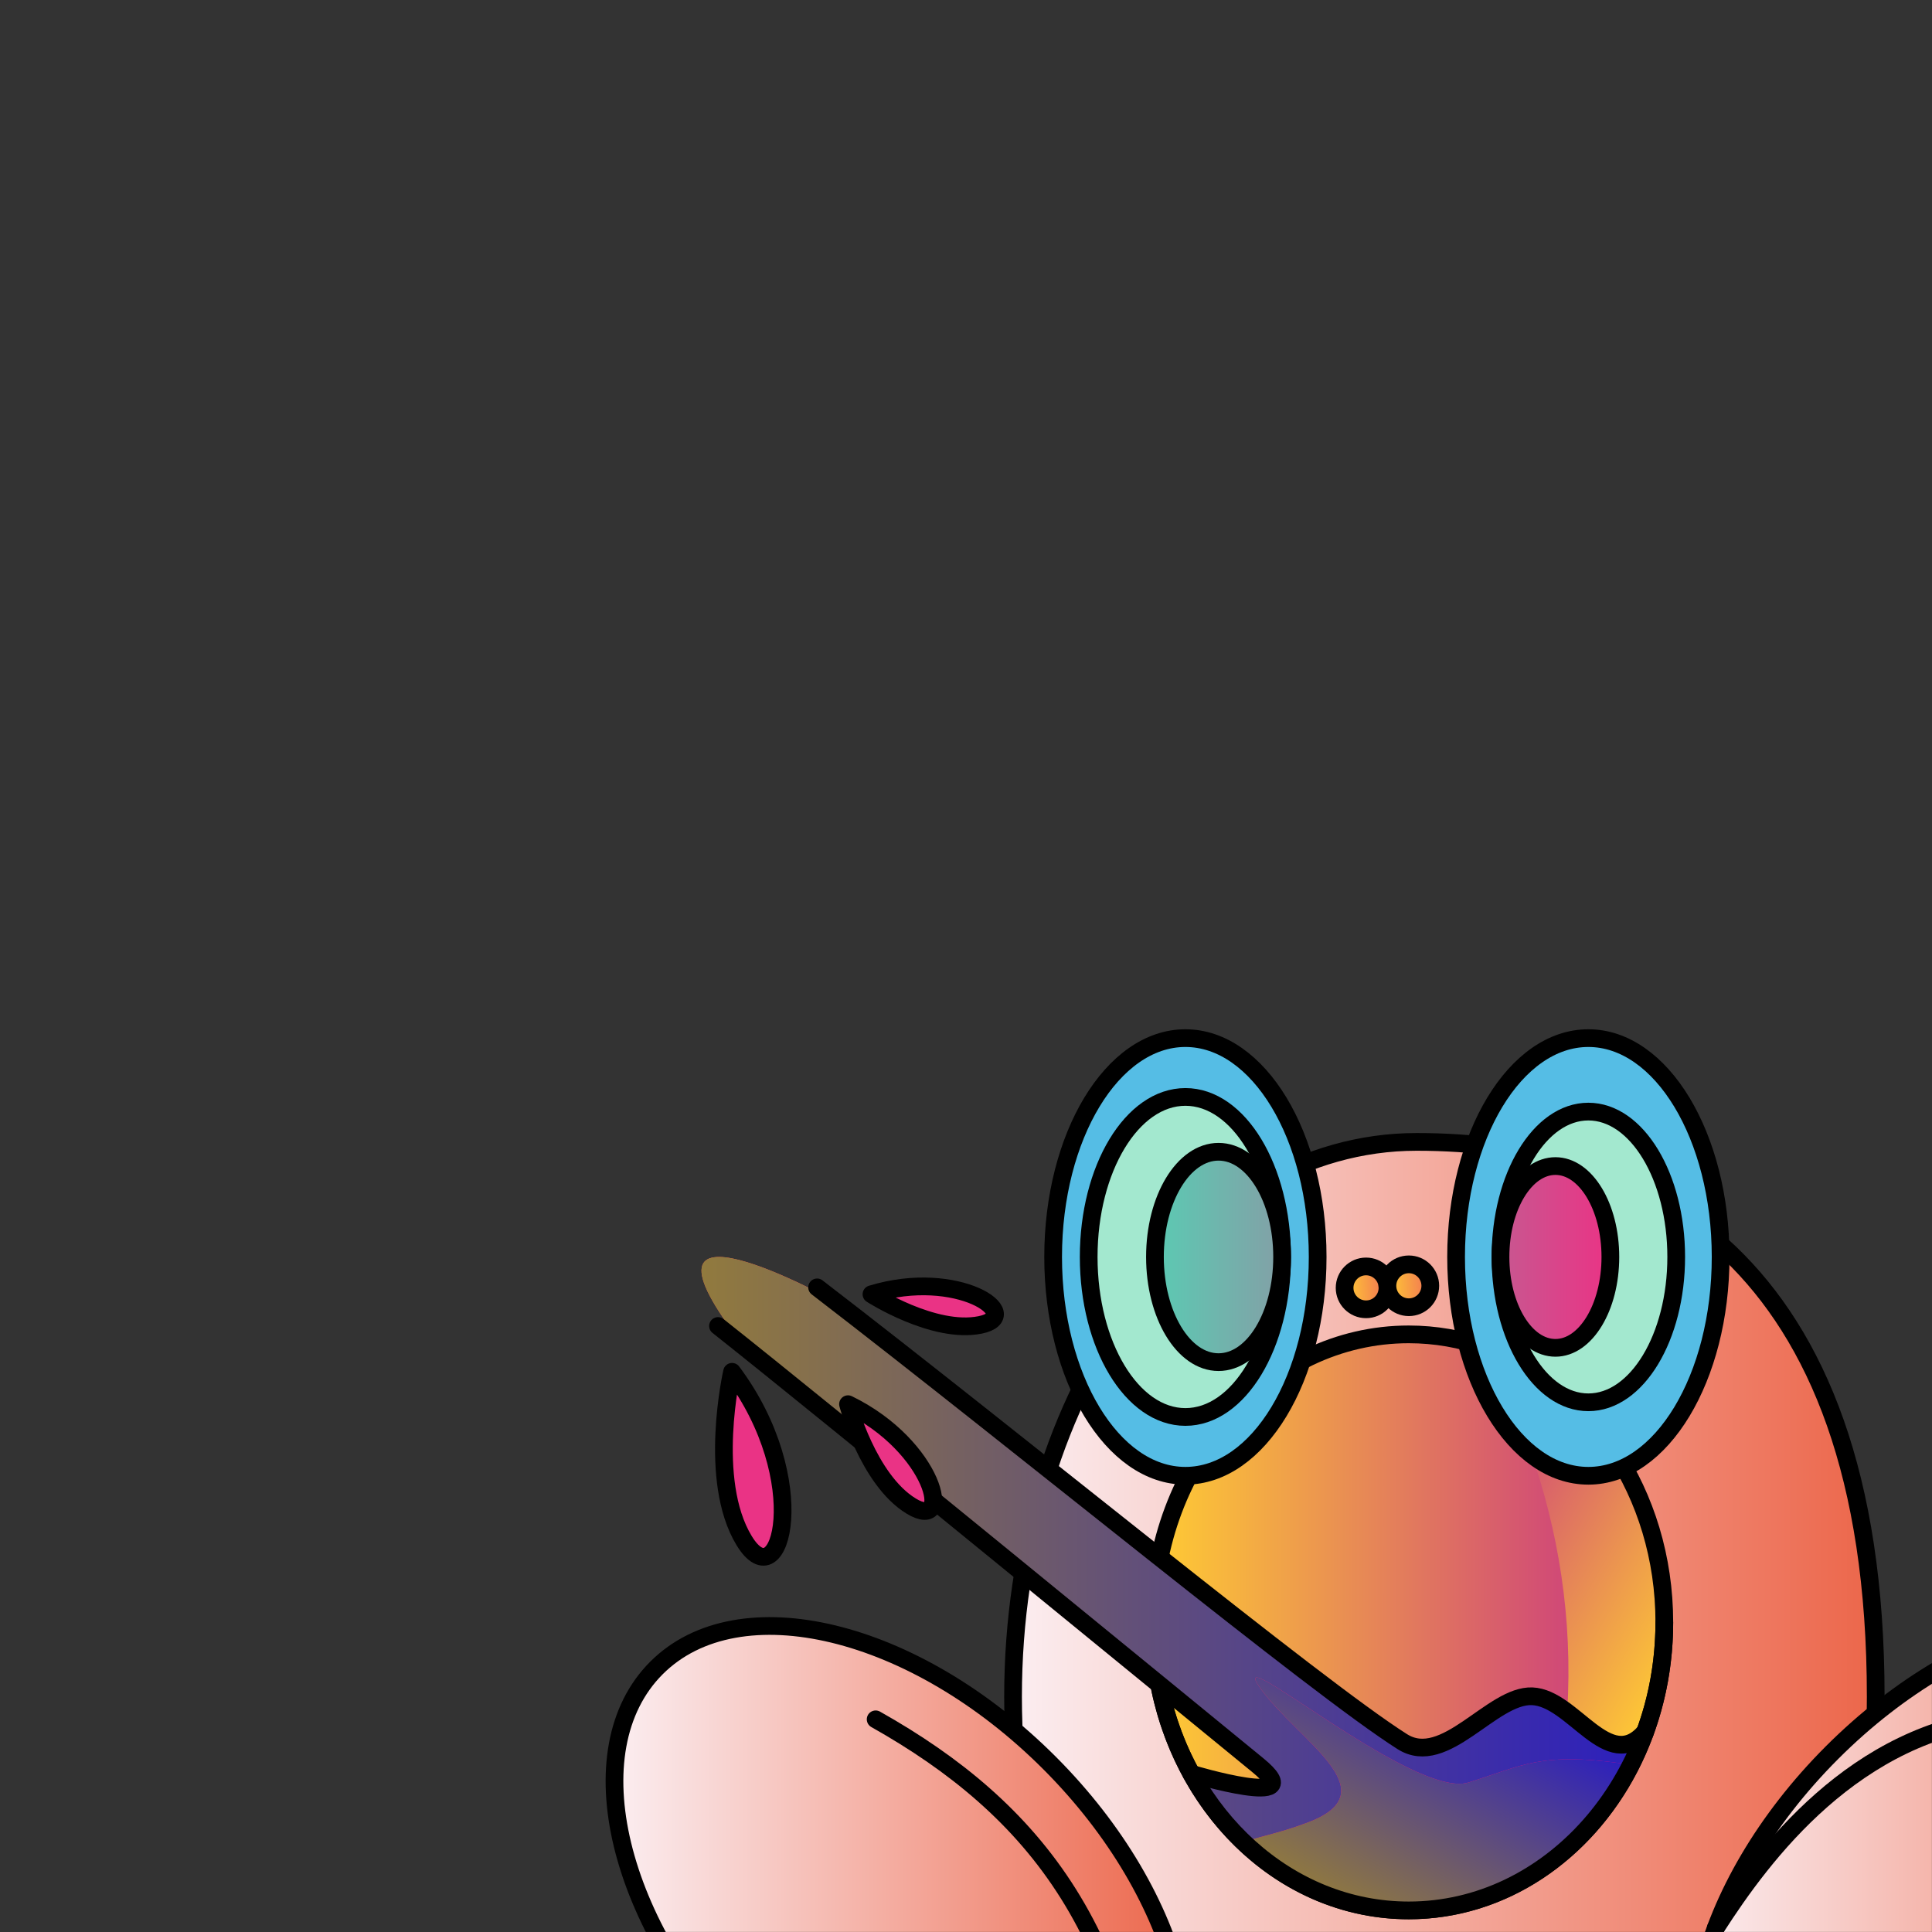 <svg width="2000" height="2000" viewBox="0 0 2000 2000" fill="none" xmlns="http://www.w3.org/2000/svg">
<rect x="0" y="0" width="2000" height="2000" fill="#333333" stroke="none"/>
<g clip-path="url(#clip0_655_2191)">
<mask id="mask0_655_2191" style="mask-type:luminance" maskUnits="userSpaceOnUse" x="0" y="0" width="2000" height="2000">
<path d="M2000 0H0V2000H2000V0Z" fill="white"/>
</mask>
<g mask="url(#mask0_655_2191)">
<path d="M1941.74 1756.55C1941.74 2216.12 1697.24 2331.02 1466.5 2331.02C1235.76 2331.02 1048.7 2073.82 1048.7 1756.55C1048.7 1439.28 1235.75 1182.08 1466.5 1182.08C1697.25 1182.08 1941.74 1296.97 1941.74 1756.55Z" fill="url(#paint0_linear_655_2191)" stroke="black" stroke-width="18.34" stroke-linecap="round" stroke-linejoin="round"/>
<path d="M1722.9 1679.48C1722.9 1789.43 1670.11 1885.45 1591.52 1937.18C1552.41 1962.9 1506.92 1977.65 1458.34 1977.65C1312.25 1977.65 1193.82 1844.18 1193.82 1679.49C1193.82 1514.8 1312.25 1381.33 1458.34 1381.33C1485.86 1381.33 1512.38 1386.06 1537.33 1394.87C1644.86 1432.73 1722.9 1545.84 1722.9 1679.49V1679.48Z" fill="url(#paint1_linear_655_2191)"/>
<path d="M1722.9 1679.48C1722.9 1789.43 1670.11 1885.45 1591.52 1937.18C1654.29 1736.53 1619.22 1548.84 1537.33 1394.86C1644.86 1432.72 1722.9 1545.83 1722.9 1679.48Z" fill="url(#paint2_linear_655_2191)"/>
<path d="M1722.9 1679.48C1722.9 1789.43 1670.11 1885.45 1591.52 1937.18C1552.41 1962.9 1506.92 1977.65 1458.34 1977.65C1312.25 1977.65 1193.82 1844.18 1193.82 1679.49C1193.82 1514.8 1312.25 1381.33 1458.34 1381.33C1485.86 1381.33 1512.38 1386.06 1537.33 1394.87C1644.86 1432.73 1722.9 1545.84 1722.9 1679.49V1679.48Z" stroke="black" stroke-width="18.34" stroke-linecap="round" stroke-linejoin="round"/>
<path d="M1227.12 1527.72C1302.74 1527.72 1364.04 1426.3 1364.04 1301.19C1364.04 1176.08 1302.74 1074.66 1227.12 1074.66C1151.5 1074.66 1090.2 1176.08 1090.2 1301.19C1090.2 1426.3 1151.5 1527.72 1227.12 1527.72Z" fill="#55BDE5" stroke="black" stroke-width="18.34" stroke-linecap="round" stroke-linejoin="round"/>
<path d="M1216.39 1136.5C1129.64 1154.43 1126.05 1263.18 1132.33 1329.92C1138.61 1396.66 1189.3 1518.97 1282.52 1439.16C1282.52 1439.16 1314 1383.55 1283.03 1409.54C1258.23 1416.16 1256.14 1400.94 1228.93 1397.95C1185.13 1363.88 1196.99 1227.95 1224.91 1210.6C1249.65 1190.98 1276.32 1195.11 1297.66 1198.49C1302.14 1194.45 1297.05 1176.17 1280.02 1160.55C1230.19 1114.88 1216.4 1136.5 1216.4 1136.5H1216.39Z" fill="#A3E8CF"/>
<path d="M1227.12 1466.84C1282.41 1466.84 1327.24 1392.67 1327.24 1301.19C1327.24 1209.7 1282.41 1135.54 1227.12 1135.54C1171.83 1135.54 1127 1209.7 1127 1301.19C1127 1392.67 1171.83 1466.84 1227.12 1466.84Z" stroke="black" stroke-width="18.34" stroke-linecap="round" stroke-linejoin="round"/>
<path d="M1644.26 1527.72C1719.88 1527.72 1781.18 1426.3 1781.18 1301.19C1781.18 1176.08 1719.88 1074.66 1644.26 1074.66C1568.64 1074.66 1507.34 1176.08 1507.34 1301.19C1507.34 1426.3 1568.64 1527.72 1644.26 1527.72Z" fill="#55BDE5" stroke="black" stroke-width="18.34" stroke-linecap="round" stroke-linejoin="round"/>
<path d="M1612.49 1160.18C1668.29 1134.53 1730.51 1185.39 1731.48 1269.71C1732.45 1354.03 1722.73 1434.34 1657.59 1446.38C1605.42 1456.03 1564.07 1389.55 1580.36 1387.29C1594.71 1395.9 1612.75 1398.33 1630.11 1386.55C1675.83 1357.1 1677.11 1282.95 1654.33 1241.89C1631.55 1200.83 1637.51 1204.18 1612.02 1203.61C1603.33 1203.42 1583.36 1215.24 1578.89 1211.34C1570.26 1203.81 1591.54 1166.42 1612.49 1160.18Z" fill="#A3E8CF"/>
<path d="M1644.26 1451.66C1694.49 1451.66 1735.21 1384.29 1735.21 1301.19C1735.21 1218.09 1694.49 1150.72 1644.26 1150.72C1594.03 1150.72 1553.31 1218.09 1553.31 1301.19C1553.31 1384.29 1594.03 1451.66 1644.26 1451.66Z" stroke="black" stroke-width="18.34" stroke-linecap="round" stroke-linejoin="round"/>
<path d="M1327.24 1301.19C1327.24 1361.33 1297.77 1410.08 1261.42 1410.08C1225.07 1410.08 1195.6 1361.33 1195.6 1301.19C1195.6 1241.05 1225.07 1192.3 1261.42 1192.3C1297.77 1192.3 1327.24 1241.05 1327.24 1301.19ZM1610.18 1207.1C1578.77 1207.1 1553.31 1249.22 1553.31 1301.19C1553.31 1353.16 1578.77 1395.28 1610.18 1395.28C1641.59 1395.28 1667.05 1353.16 1667.05 1301.19C1667.05 1249.22 1641.59 1207.1 1610.18 1207.1Z" fill="url(#paint3_linear_655_2191)" stroke="black" stroke-width="18.34" stroke-linecap="round" stroke-linejoin="round"/>
<path d="M1184.45 2231.56C1269.66 2146.36 1225.71 1964.26 1086.29 1824.84C946.865 1685.42 764.77 1641.47 679.566 1726.67C594.361 1811.88 638.312 1993.97 777.733 2133.39C917.154 2272.81 1099.25 2316.77 1184.45 2231.56Z" fill="url(#paint4_linear_655_2191)" stroke="black" stroke-width="18.34" stroke-linecap="round" stroke-linejoin="round"/>
<path d="M2205.1 2122.81C2344.52 1983.39 2388.48 1801.3 2303.27 1716.09C2218.07 1630.89 2035.97 1674.84 1896.55 1814.26C1757.13 1953.68 1713.18 2135.78 1798.38 2220.98C1883.59 2306.18 2065.68 2262.23 2205.1 2122.81Z" fill="url(#paint5_linear_655_2191)" stroke="black" stroke-width="18.34" stroke-linecap="round" stroke-linejoin="round"/>
<path d="M1414.12 1355.39C1426.37 1355.39 1436.31 1345.46 1436.31 1333.2C1436.31 1320.95 1426.37 1311.01 1414.12 1311.01C1401.86 1311.01 1391.93 1320.95 1391.93 1333.2C1391.93 1345.46 1401.86 1355.39 1414.12 1355.39Z" fill="url(#paint6_linear_655_2191)" stroke="black" stroke-width="18.34" stroke-linecap="round" stroke-linejoin="round"/>
<path d="M1458.44 1353.23C1470.7 1353.23 1480.63 1343.3 1480.63 1331.04C1480.63 1318.79 1470.7 1308.85 1458.44 1308.85C1446.18 1308.85 1436.25 1318.79 1436.25 1331.04C1436.25 1343.3 1446.18 1353.23 1458.44 1353.23Z" fill="url(#paint7_linear_655_2191)" stroke="black" stroke-width="18.34" stroke-linecap="round" stroke-linejoin="round"/>
<path d="M771.531 1395.17C825.911 1438.96 1210.05 1751.97 1237.7 1774.61C1265.35 1797.24 1367.09 1869.39 1265.76 1844.67C1265.76 1844.67 1213.97 1830.22 1274.5 1893.85C1335.03 1957.49 1471.77 2050.43 1638.16 1898.15C1701.39 1835.81 1715.41 1794.2 1661.24 1801.4C1632.12 1805.27 1621.13 1764.15 1586.17 1755.99C1564.05 1750.83 1486.38 1819.1 1458.93 1804.53C1416.27 1781.89 1389.71 1760.72 1330 1713.8C1171.17 1589 865.221 1347.62 865.221 1347.62C865.221 1347.62 629.931 1216.4 771.531 1395.17Z" fill="url(#paint8_linear_655_2191)"/>
<path d="M1691.71 1829.64C1687.34 1827.44 1682.46 1825.93 1677.03 1825.2C1594.74 1814.08 1576.95 1827.44 1520.23 1845.23C1463.51 1863.02 1265.54 1692.87 1304.47 1747.35C1343.4 1801.87 1439.04 1854.11 1354.51 1886.4C1321.27 1899.06 1298.74 1901.96 1288.11 1907.35C1283.23 1902.76 1278.68 1898.25 1274.5 1893.85C1213.97 1830.2 1265.77 1844.65 1265.77 1844.65C1367.1 1869.38 1265.37 1797.25 1237.7 1774.61C1210.04 1751.97 825.919 1438.95 771.509 1395.18C629.929 1216.4 865.209 1347.63 865.209 1347.63C865.209 1347.63 1171.15 1589 1330.01 1713.81C1389.7 1760.7 1416.26 1781.87 1458.93 1804.5C1486.37 1819.1 1564.04 1750.83 1586.16 1755.96C1621.12 1764.14 1632.09 1805.27 1661.22 1801.38C1691.27 1797.38 1700.33 1808.39 1691.71 1829.63V1829.64Z" fill="url(#paint9_linear_655_2191)"/>
<path d="M1691.71 1829.64C1684.74 1846.7 1666.32 1870.36 1638.15 1898.14C1483.25 2039.9 1354.04 1969.17 1288.11 1907.35C1298.75 1901.96 1321.28 1899.06 1354.51 1886.4C1439.04 1854.12 1343.39 1801.87 1304.47 1747.35C1265.54 1692.87 1463.51 1863.03 1520.23 1845.23C1576.95 1827.44 1594.74 1814.08 1677.03 1825.2C1682.46 1825.93 1687.34 1827.44 1691.71 1829.64Z" fill="url(#paint10_linear_655_2191)"/>
<path d="M845.859 1332.69C1058.86 1496.43 1362.4 1746.41 1451.68 1802.95C1495.85 1830.92 1544.36 1754.27 1586.16 1755.98C1628.85 1757.73 1664.78 1837.08 1703.13 1792.66" stroke="black" stroke-width="18.34" stroke-linecap="round" stroke-linejoin="round"/>
<path d="M743.279 1372.66C854.629 1460.74 1245.32 1780.87 1302.12 1827.34C1358.92 1873.81 1233.24 1836.15 1233.24 1836.15" stroke="black" stroke-width="18.34" stroke-linecap="round" stroke-linejoin="round"/>
<path d="M1722.88 1679.48C1722.88 1844.15 1604.44 1977.64 1458.34 1977.64C1333.44 1977.64 1228.76 1880.09 1201.01 1748.89" stroke="black" stroke-width="18.34" stroke-linecap="round" stroke-linejoin="round"/>
<path d="M757.82 1420.09C841.84 1532.28 808.38 1657.61 770.29 1594.79C732.2 1531.96 757.82 1420.09 757.82 1420.09Z" fill="#EA3385" stroke="black" stroke-width="18.34" stroke-linecap="round" stroke-linejoin="round"/>
<path d="M902.141 1339.8C991.571 1312.49 1062.63 1361.89 1014.58 1371.55C966.531 1381.22 902.141 1339.8 902.141 1339.8Z" fill="#EA3385" stroke="black" stroke-width="18.34" stroke-linecap="round" stroke-linejoin="round"/>
<path d="M877.859 1453.6C967.769 1497.45 987.879 1586.41 943.189 1559.04C898.499 1531.67 877.859 1453.6 877.859 1453.6Z" fill="#EA3385" stroke="black" stroke-width="18.34" stroke-linecap="round" stroke-linejoin="round"/>
<path d="M906.471 1779.84C1070.33 1872.11 1179.9 2003.84 1190.93 2276.1" stroke="black" stroke-width="18.34" stroke-linecap="round" stroke-linejoin="round"/>
<path d="M2074.81 1777.81C1920.25 1791.85 1825.25 1919.36 1776.19 1995.87" stroke="black" stroke-width="18.34" stroke-linecap="round" stroke-linejoin="round"/>
</g>
</g>
<defs>
<linearGradient id="paint0_linear_655_2191" x1="1048.7" y1="1756.55" x2="1941.74" y2="1756.55" gradientUnits="userSpaceOnUse">
<stop stop-color="#FBEEF1"/>
<stop offset="1" stop-color="#EC664A"/>
</linearGradient>
<linearGradient id="paint1_linear_655_2191" x1="1193.82" y1="1679.48" x2="1722.9" y2="1679.48" gradientUnits="userSpaceOnUse">
<stop stop-color="#FFCC33"/>
<stop offset="1" stop-color="#C52987"/>
</linearGradient>
<linearGradient id="paint2_linear_655_2191" x1="1728.49" y1="1758.32" x2="1427.73" y2="1584.68" gradientUnits="userSpaceOnUse">
<stop stop-color="#FFCC33"/>
<stop offset="1" stop-color="#C52987"/>
</linearGradient>
<linearGradient id="paint3_linear_655_2191" x1="1195.61" y1="1301.19" x2="1667.05" y2="1301.19" gradientUnits="userSpaceOnUse">
<stop stop-color="#5BCAB3"/>
<stop offset="1" stop-color="#EA3385"/>
</linearGradient>
<linearGradient id="paint4_linear_655_2191" x1="636.111" y1="1979.12" x2="1227.91" y2="1979.12" gradientUnits="userSpaceOnUse">
<stop stop-color="#FBEEF1"/>
<stop offset="1" stop-color="#EC664A"/>
</linearGradient>
<linearGradient id="paint5_linear_655_2191" x1="1754.93" y1="1968.53" x2="2346.73" y2="1968.53" gradientUnits="userSpaceOnUse">
<stop stop-color="#FBEEF1"/>
<stop offset="1" stop-color="#EC664A"/>
</linearGradient>
<linearGradient id="paint6_linear_655_2191" x1="1391.9" y1="1334.35" x2="1436.22" y2="1332.19" gradientUnits="userSpaceOnUse">
<stop stop-color="#FFCC33"/>
<stop offset="1" stop-color="#F17156"/>
</linearGradient>
<linearGradient id="paint7_linear_655_2191" x1="1436.22" y1="1332.19" x2="1480.54" y2="1330.03" gradientUnits="userSpaceOnUse">
<stop stop-color="#FFCC33"/>
<stop offset="1" stop-color="#F17156"/>
</linearGradient>
<linearGradient id="paint8_linear_655_2191" x1="726.181" y1="1640.97" x2="1694.81" y2="1640.97" gradientUnits="userSpaceOnUse">
<stop stop-color="#FF5A3F"/>
<stop offset="1" stop-color="#FF0085"/>
</linearGradient>
<linearGradient id="paint9_linear_655_2191" x1="726.179" y1="1604.27" x2="1694.82" y2="1604.27" gradientUnits="userSpaceOnUse">
<stop stop-color="#917A3E"/>
<stop offset="1" stop-color="#2C1FBD"/>
</linearGradient>
<linearGradient id="paint10_linear_655_2191" x1="1386.26" y1="1973.59" x2="1524.95" y2="1733.36" gradientUnits="userSpaceOnUse">
<stop stop-color="#917A3E"/>
<stop offset="1" stop-color="#2C1FBD"/>
</linearGradient>
<clipPath id="clip0_655_2191">
<rect width="2000" height="2000" fill="white"/>
</clipPath>
</defs>
</svg>
